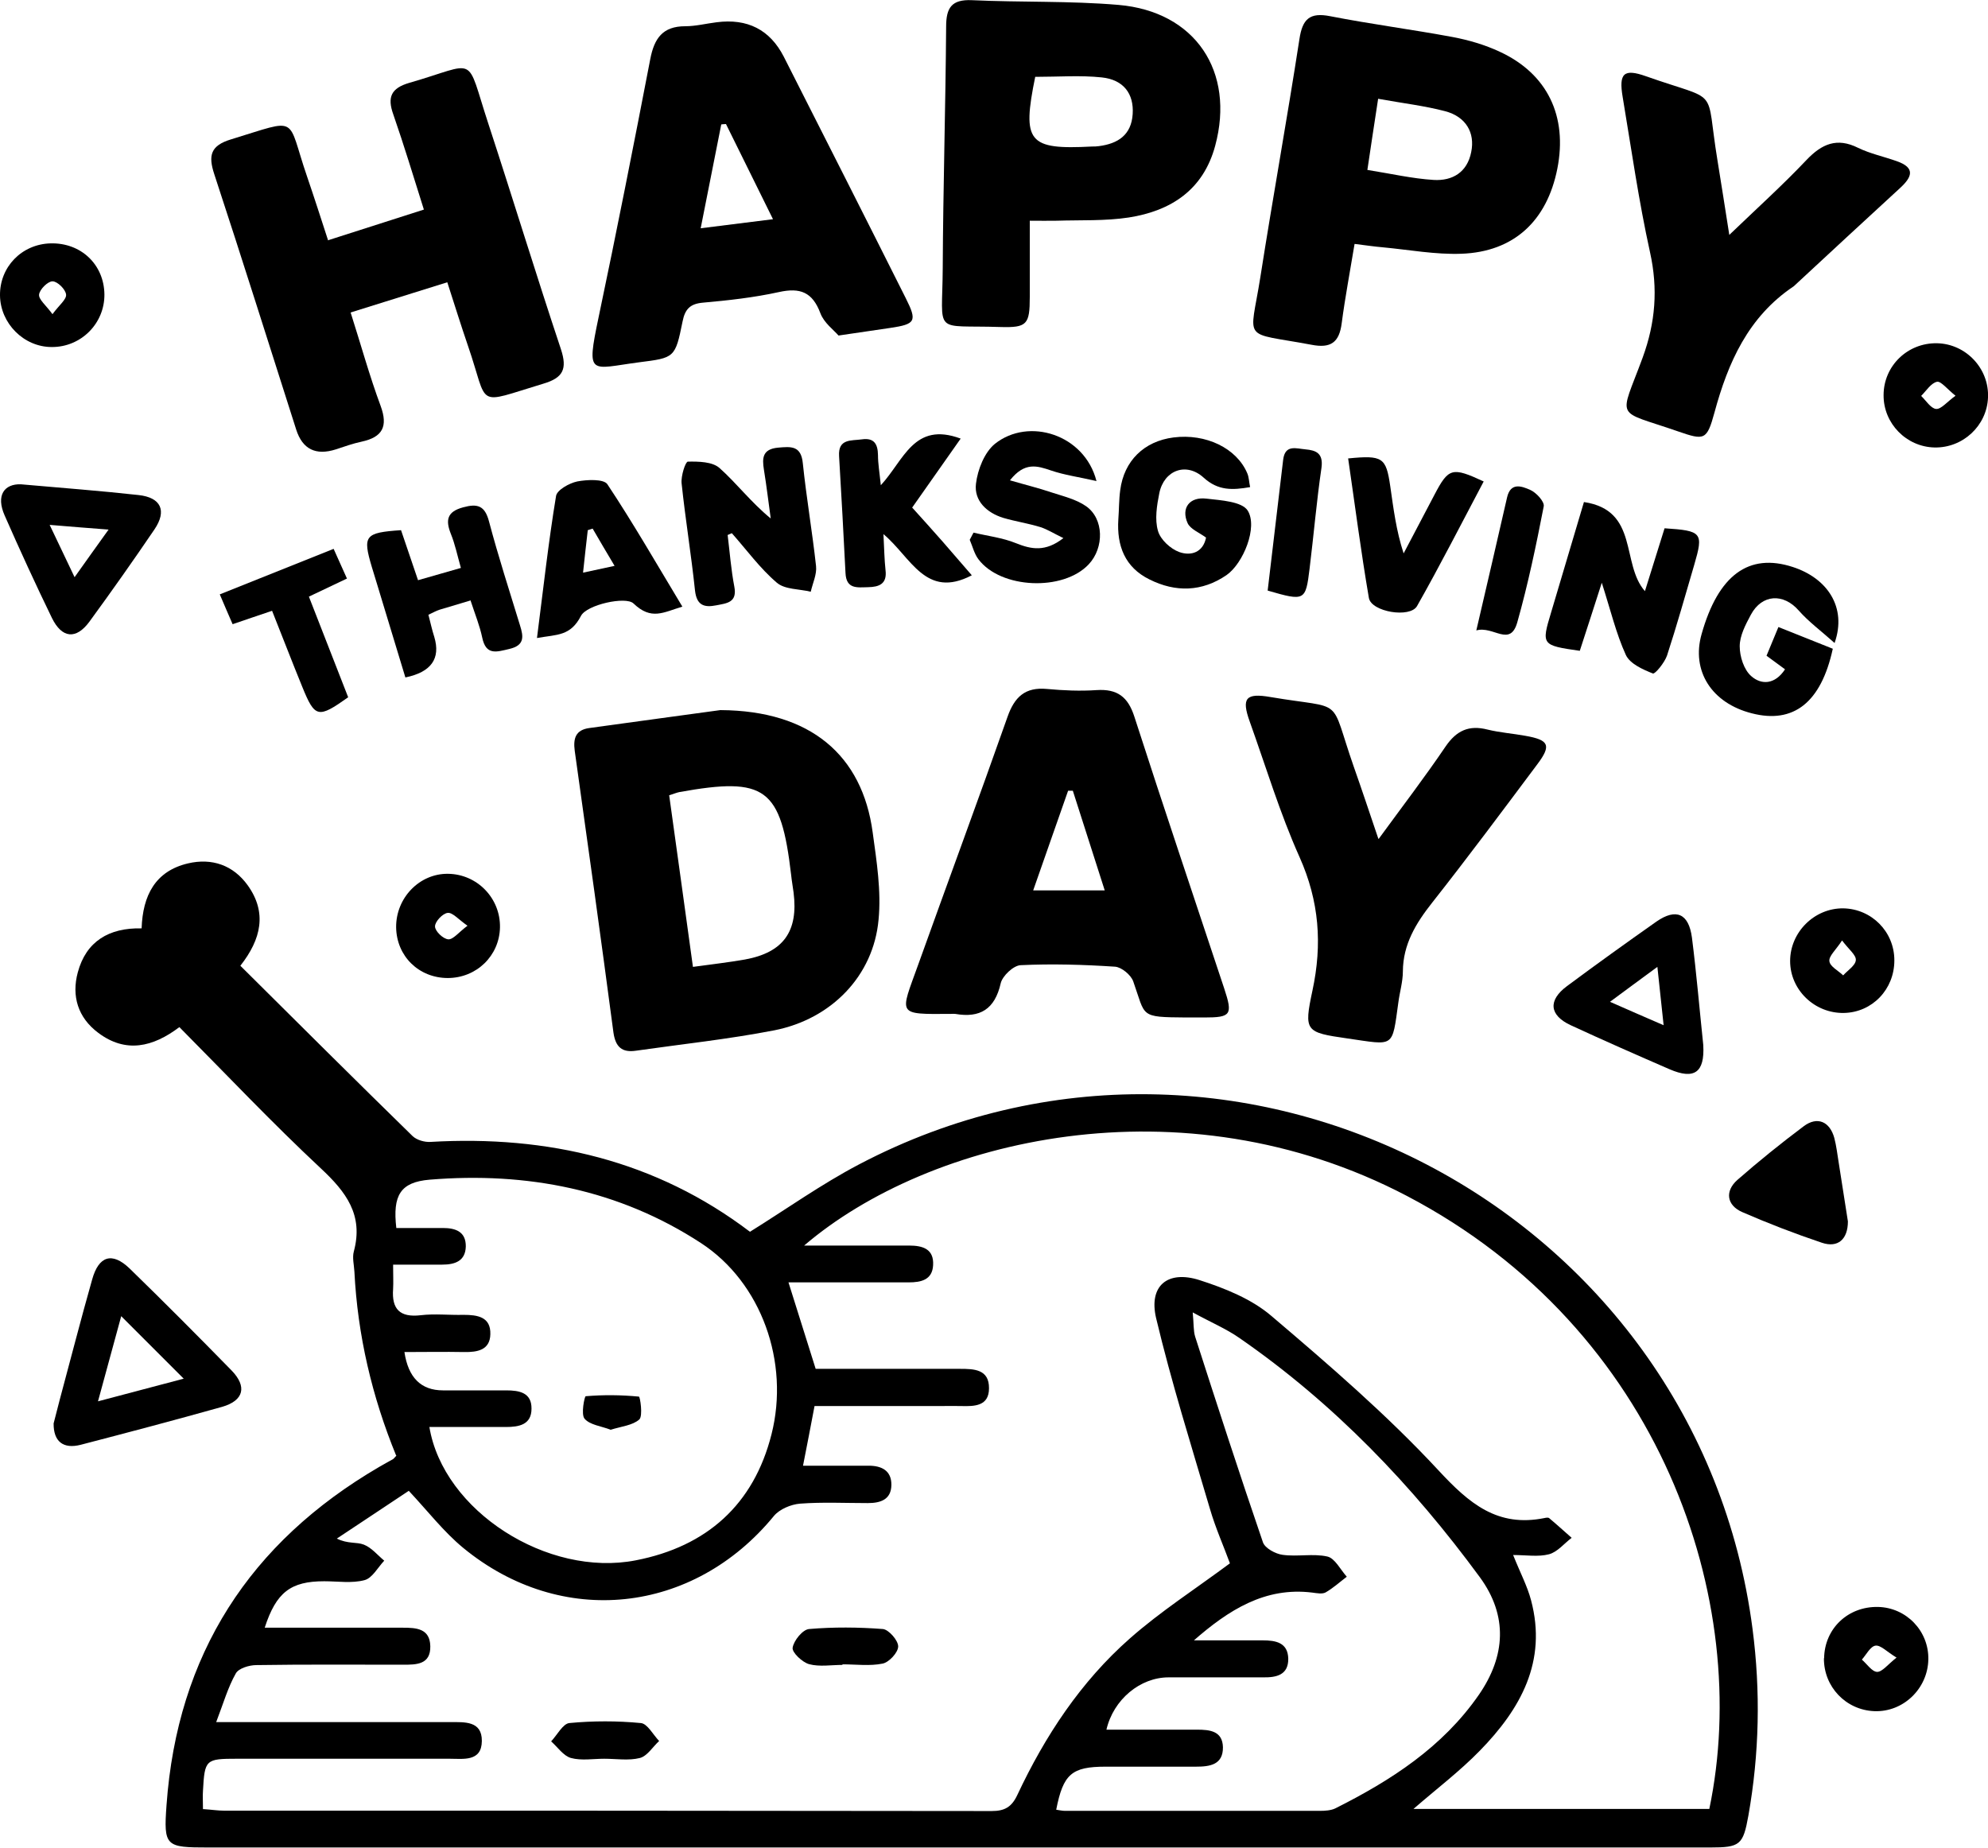 <?xml version="1.0" encoding="UTF-8"?>
<svg id="_图层_2" data-name="图层 2" xmlns="http://www.w3.org/2000/svg" viewBox="0 0 105.29 97.86">
  <g id="_图层_2-2" data-name=" 图层 2">
    <g>
      <path d="M20.98,77.09c-1.28-3.13-2.04-6.37-2.21-9.74-.02-.36-.12-.74-.03-1.07,.52-1.93-.41-3.15-1.75-4.4-2.56-2.39-4.97-4.94-7.49-7.48-1.4,1.06-2.84,1.4-4.3,.3-1.07-.8-1.42-1.94-1.08-3.2,.44-1.64,1.65-2.37,3.38-2.33,.06-1.74,.72-3.03,2.45-3.44,1.27-.3,2.4,.09,3.17,1.16,1.03,1.44,.72,2.85-.39,4.26,3.05,3.03,6.07,6.04,9.12,9.02,.22,.21,.63,.33,.95,.31,6.21-.36,11.94,.98,16.92,4.76,1.93-1.2,3.78-2.52,5.78-3.57,19.94-10.47,44.42,2.27,47.32,24.61,.43,3.3,.36,6.6-.22,9.88-.28,1.56-.44,1.69-2.03,1.69-12.92,0-25.83,0-38.75,0-13.59,0-27.19,0-40.78,0-2.27,0-2.38-.05-2.22-2.25,.57-7.96,4.4-13.9,11.27-17.91,.24-.14,.48-.27,.73-.41,.03-.02,.06-.06,.18-.19Zm-10.18,18.73c.44,.03,.75,.08,1.06,.08,13.55,0,27.11,0,40.66,.02,.69,0,1.06-.21,1.36-.85,1.47-3.13,3.36-6,5.96-8.29,1.62-1.43,3.47-2.62,5.3-3.98-.32-.88-.76-1.86-1.06-2.89-.99-3.36-2.04-6.7-2.85-10.1-.4-1.71,.61-2.55,2.3-2.01,1.34,.43,2.76,1,3.81,1.9,3.06,2.6,6.12,5.24,8.84,8.17,1.63,1.76,3.13,3.04,5.63,2.53,.08-.02,.19-.03,.23,0,.41,.34,.8,.7,1.2,1.05-.4,.3-.75,.75-1.2,.87-.57,.15-1.21,.04-1.9,.04,.37,.93,.75,1.64,.95,2.4,.86,3.24-.56,5.76-2.71,7.96-1.06,1.09-2.29,2.02-3.52,3.09h15.67c2.3-10.98-2.56-25.42-16.02-32.47-11.95-6.26-25.33-3.01-31.92,2.63,1.91,0,3.74,0,5.56,0,.72,0,1.32,.18,1.27,1.04-.04,.78-.64,.91-1.29,.91-2.1,0-4.21,0-6.37,0,.5,1.59,.96,3.05,1.44,4.58,.39,0,.79,0,1.18,0,2.15,0,4.31,0,6.46,0,.75,0,1.55,.02,1.54,1.03,0,.95-.77,.96-1.48,.94-.36-.01-.72,0-1.08,0-2.22,0-4.45,0-6.68,0-.21,1.1-.39,2.05-.61,3.16,1.27,0,2.38,0,3.48,0,.67,0,1.21,.25,1.2,1.02-.01,.78-.58,.96-1.25,.96-1.2,0-2.4-.06-3.59,.03-.48,.04-1.08,.29-1.38,.65-4.27,5.21-11.26,5.97-16.46,1.69-1.03-.85-1.86-1.93-2.88-3.02-1.24,.82-2.52,1.68-3.81,2.53,.58,.29,1.05,.17,1.43,.32,.41,.16,.73,.56,1.08,.85-.34,.36-.63,.92-1.04,1.03-.67,.18-1.42,.06-2.14,.06-1.77,0-2.54,.58-3.15,2.46,2.46,0,4.88,0,7.31,0,.72,0,1.44,.04,1.46,.98,.02,.98-.74,.98-1.44,.98-2.59,0-5.18-.02-7.77,.02-.38,0-.94,.17-1.09,.44-.42,.74-.66,1.59-1.04,2.58,.62,0,1,0,1.39,0,3.67,0,7.34,0,11,0,.77,0,1.69-.07,1.68,1-.01,1.11-.98,.94-1.72,.94-3.75,0-7.49,0-11.24,0-1.67,0-1.72,.04-1.81,1.7-.02,.27,0,.55,0,.97Zm11.94-20.25c.73,4.45,6.26,7.99,10.94,7.07,3.75-.73,6.24-2.95,7.18-6.67,.97-3.82-.53-8.04-3.73-10.13-4.35-2.84-9.23-3.78-14.37-3.36-1.56,.13-1.97,.83-1.77,2.56,.81,0,1.64,0,2.47,0,.68,0,1.22,.2,1.21,.98-.02,.77-.57,.96-1.25,.96-.86,0-1.72,0-2.6,0,0,.58,.02,.93,0,1.29-.08,1.06,.35,1.52,1.46,1.39,.75-.09,1.51,0,2.27-.02,.73,0,1.45,.1,1.42,1.03-.02,.84-.69,.95-1.38,.94-1.05-.02-2.09,0-3.17,0q.3,2.03,2.04,2.03c1.12,0,2.23,0,3.35,0,.7,0,1.35,.12,1.34,.97,0,.85-.66,.97-1.36,.97-1.35,0-2.69,0-4.06,0Zm40.47,11.31c1.22,0,2.44,0,3.66,0,.69,0,1.34,.11,1.36,.97,.01,.86-.62,1-1.32,.99-1.67,0-3.35,0-5.02,0-1.5,0-2.92,1.17-3.29,2.77,1.6,0,3.2,0,4.79,0,.69,0,1.36,.07,1.38,.93,.01,.93-.69,1.03-1.43,1.03-1.59,0-3.19,0-4.78,0-1.8,0-2.25,.39-2.62,2.28,.15,.02,.31,.06,.46,.06,4.5,0,9.01,0,13.51,0,.27,0,.58-.02,.81-.13,2.95-1.48,5.68-3.24,7.6-6.01,1.42-2.05,1.55-4.19,.06-6.23-3.58-4.88-7.73-9.21-12.73-12.67-.7-.49-1.51-.83-2.48-1.36,.06,.61,.03,.97,.13,1.29,1.17,3.64,2.35,7.27,3.59,10.89,.11,.31,.66,.61,1.04,.66,.78,.11,1.62-.08,2.37,.09,.4,.09,.69,.69,1.03,1.07-.37,.28-.72,.6-1.12,.83-.18,.1-.47,.04-.71,.01-2.5-.31-4.43,.92-6.29,2.55Z"/>
      <path d="M38.17,37.61c4.76,.03,7.5,2.39,8.05,6.48,.21,1.53,.46,3.11,.31,4.63-.27,2.95-2.48,5.25-5.52,5.85-2.42,.47-4.88,.73-7.33,1.08-.74,.11-1.08-.2-1.19-.96-.66-4.98-1.35-9.95-2.05-14.92-.09-.67,.05-1.11,.77-1.21,2.52-.35,5.05-.69,6.94-.95Zm-2.73,4.5c.42,3.03,.84,6.03,1.26,9.1,1.03-.14,1.89-.24,2.75-.39,2.04-.37,2.84-1.49,2.58-3.55-.04-.32-.1-.63-.13-.94-.54-4.6-1.35-5.2-5.91-4.38-.15,.03-.29,.09-.54,.17Z"/>
      <path d="M17.36,12.73c1.72-.55,3.34-1.07,5.09-1.63-.55-1.74-1.05-3.4-1.62-5.04-.33-.92-.11-1.39,.84-1.67,3.7-1.06,2.96-1.59,4.2,2.18,1.3,3.97,2.52,7.97,3.84,11.93,.34,1.04,.12,1.51-.93,1.82-3.69,1.11-2.86,1.28-4-2.02-.36-1.05-.69-2.11-1.09-3.35-1.69,.53-3.33,1.04-5.12,1.6,.55,1.72,1,3.36,1.59,4.95,.4,1.09,.1,1.65-1,1.89-.47,.1-.92,.26-1.37,.41q-1.6,.51-2.1-1.04c-1.44-4.51-2.86-9.03-4.34-13.53-.33-1-.2-1.52,.89-1.85,3.68-1.12,2.91-1.26,4.03,1.99,.37,1.08,.72,2.17,1.1,3.34Z"/>
      <path d="M44.41,17.77c-.25-.29-.77-.67-.96-1.18-.42-1.12-1.07-1.37-2.2-1.12-1.32,.29-2.67,.44-4.02,.56-.68,.06-.95,.34-1.08,1-.39,1.93-.42,1.92-2.31,2.16-2.59,.34-2.8,.78-2.14-2.37,.96-4.56,1.86-9.12,2.74-13.69,.21-1.09,.65-1.74,1.85-1.74,.55,0,1.1-.14,1.66-.21q2.46-.32,3.56,1.82c2.16,4.26,4.32,8.52,6.46,12.79,.62,1.23,.52,1.38-.83,1.58-.79,.12-1.57,.23-2.72,.4Zm-3.47-6.16c-.89-1.8-1.69-3.42-2.49-5.04-.08,0-.17,.01-.25,.02-.35,1.76-.7,3.53-1.09,5.5,1.35-.17,2.5-.31,3.83-.48Z"/>
      <path d="M62.82,53.89c-2.5-.02-2.13-.03-2.8-1.91-.12-.34-.61-.75-.96-.78-1.67-.11-3.35-.16-5.01-.08-.38,.02-.96,.57-1.05,.96-.31,1.37-1.09,1.85-2.41,1.62-.08-.01-.16,0-.24,0-2.89,.02-2.68,.07-1.73-2.58,1.57-4.38,3.19-8.75,4.74-13.15,.37-1.06,.94-1.59,2.09-1.48,.87,.08,1.75,.12,2.63,.06,1.09-.07,1.66,.35,2,1.41,1.55,4.81,3.17,9.6,4.76,14.4,.46,1.39,.36,1.53-1.06,1.53-.32,0-.64,0-.96,0Zm-6.01-12.01c-.08,0-.16,0-.24,0-.6,1.72-1.21,3.44-1.85,5.28h3.79c-.59-1.85-1.14-3.57-1.69-5.28Z"/>
      <path d="M71.74,12.93c-.24,1.46-.5,2.82-.68,4.19-.13,1.02-.58,1.34-1.6,1.14-3.74-.7-3.26-.09-2.71-3.57,.66-4.21,1.42-8.4,2.07-12.61,.16-1.07,.54-1.44,1.64-1.22,2.15,.42,4.32,.7,6.47,1.1,.85,.16,1.71,.41,2.5,.78,2.53,1.17,3.6,3.42,3.05,6.2-.55,2.76-2.3,4.4-5.08,4.5-1.38,.05-2.76-.21-4.15-.34-.47-.04-.93-.11-1.5-.18Zm1.25-7.7c-.21,1.35-.38,2.51-.57,3.77,1.26,.2,2.38,.46,3.51,.53,.99,.06,1.78-.4,1.99-1.48,.21-1.02-.28-1.87-1.38-2.16-1.1-.29-2.24-.42-3.56-.66Z"/>
      <path d="M54.54,11.69c0,1.44,0,2.74,0,4.04,0,1.46-.15,1.63-1.55,1.59-3.63-.12-3.08,.48-3.06-3.13,.02-4.26,.15-8.52,.18-12.78,0-1,.29-1.45,1.37-1.4,2.58,.12,5.18,.03,7.76,.25,4.07,.35,6.18,3.53,5.12,7.46-.63,2.34-2.34,3.45-4.58,3.8-1.25,.19-2.54,.13-3.81,.17-.43,.01-.85,0-1.44,0Zm.29-7.63c-.71,3.47-.38,3.88,3.01,3.7,.12,0,.24,0,.36-.02,1.01-.13,1.72-.59,1.79-1.7,.07-1.07-.48-1.82-1.64-1.94-1.13-.12-2.28-.03-3.51-.03Z"/>
      <path d="M91.59,12.44c1.49-1.43,2.84-2.65,4.09-3.97,.81-.85,1.61-1.2,2.73-.64,.64,.31,1.35,.46,2.03,.7,1.05,.36,.81,.87,.17,1.45-1.85,1.7-3.69,3.4-5.53,5.11-.03,.03-.06,.06-.09,.08-2.4,1.61-3.47,4.03-4.19,6.69-.4,1.46-.53,1.47-1.92,.99-3.39-1.18-3.12-.54-1.88-3.91,.68-1.86,.82-3.64,.39-5.58-.6-2.72-.99-5.48-1.45-8.23-.21-1.25,.06-1.51,1.24-1.09,4,1.41,3.12,.44,3.78,4.44,.2,1.24,.4,2.49,.63,3.97Z"/>
      <path d="M73.02,44.43c1.27-1.74,2.45-3.28,3.54-4.89,.58-.85,1.24-1.15,2.22-.9,.65,.16,1.34,.21,2,.33,1.26,.22,1.4,.5,.64,1.51-1.84,2.46-3.67,4.92-5.57,7.33-.86,1.09-1.54,2.2-1.55,3.64,0,.55-.17,1.1-.24,1.65-.34,2.44-.18,2.26-2.7,1.9-2.22-.32-2.31-.37-1.85-2.53,.53-2.46,.36-4.74-.68-7.07-1.04-2.32-1.78-4.78-2.64-7.18-.45-1.25-.21-1.53,1.11-1.3,4.01,.68,3.07-.12,4.4,3.69,.42,1.19,.82,2.39,1.3,3.81Z"/>
      <path d="M2.84,75.39c.09-.36,.21-.82,.33-1.28,.57-2.11,1.11-4.23,1.71-6.34,.35-1.26,1.06-1.47,1.98-.59,1.83,1.78,3.62,3.58,5.4,5.4,.84,.86,.65,1.6-.49,1.93-2.49,.7-4.99,1.36-7.49,2.01-.93,.24-1.45-.17-1.44-1.13Zm6.89-2.37c-1.17-1.17-2.19-2.19-3.31-3.31-.4,1.47-.79,2.89-1.23,4.51,1.67-.44,3.07-.81,4.54-1.2Z"/>
      <path d="M84.84,30.85c-.45,1.4-.81,2.52-1.17,3.62-2.02-.29-2.04-.31-1.52-2.03,.57-1.93,1.15-3.86,1.74-5.85,2.93,.44,1.95,3.27,3.23,4.72,.35-1.13,.7-2.25,1.04-3.33,1.99,.13,2.07,.23,1.57,1.94-.47,1.6-.92,3.21-1.44,4.8-.13,.38-.64,1-.75,.95-.53-.21-1.21-.51-1.43-.98-.52-1.14-.81-2.38-1.28-3.84Z"/>
      <path d="M38.54,28.35c.11,.9,.18,1.82,.35,2.71,.17,.86-.4,.89-.95,1-.65,.13-1.04,0-1.13-.78-.2-1.9-.51-3.78-.71-5.68-.04-.39,.2-1.14,.33-1.15,.57-.01,1.3,0,1.68,.34,.91,.81,1.66,1.81,2.71,2.67-.12-.86-.22-1.72-.36-2.58-.1-.62-.08-1.09,.74-1.17,.69-.06,1.23-.12,1.32,.83,.19,1.82,.5,3.62,.7,5.44,.05,.44-.18,.91-.28,1.36-.61-.15-1.37-.11-1.8-.48-.89-.76-1.6-1.74-2.38-2.62-.08,.03-.15,.07-.23,.1Z"/>
      <path d="M1.1,25.65c2.27,.2,4.26,.35,6.24,.57,1.19,.13,1.51,.83,.84,1.82-1.12,1.65-2.27,3.28-3.44,4.88-.71,.97-1.46,.89-1.99-.19-.87-1.79-1.7-3.6-2.5-5.42-.48-1.08-.02-1.69,.86-1.66Zm4.66,2.4c-1.18-.09-2.06-.16-3.13-.25,.48,1,.86,1.8,1.32,2.77,.62-.87,1.13-1.59,1.8-2.52Z"/>
      <path d="M90.21,55.36c.08,1.44-.47,1.84-1.79,1.27-1.75-.76-3.5-1.53-5.23-2.33-1.14-.53-1.21-1.32-.2-2.07,1.56-1.16,3.15-2.3,4.74-3.42,1.04-.72,1.71-.43,1.88,.85,.24,1.89,.4,3.79,.6,5.69Zm-2.43-4.15c-.92,.68-1.64,1.2-2.51,1.85,1,.44,1.82,.8,2.84,1.24-.12-1.13-.21-1.98-.33-3.09Z"/>
      <path d="M97.17,34.06c-.74-.66-1.38-1.13-1.9-1.72-.81-.93-1.95-.88-2.54,.22-.28,.52-.59,1.11-.59,1.67,0,.54,.22,1.24,.61,1.58,.53,.47,1.25,.46,1.79-.36-.31-.23-.61-.45-.98-.72,.2-.48,.39-.94,.63-1.52,1.03,.41,1.97,.79,2.88,1.15-.62,2.86-2.09,3.99-4.29,3.42-2.13-.54-3.21-2.25-2.66-4.19,.88-3.13,2.5-4.32,4.83-3.56,1.85,.6,2.87,2.15,2.22,4.01Z"/>
      <path d="M24.93,31.8c-.66,.2-1.15,.34-1.64,.49-.18,.06-.35,.15-.6,.27,.11,.42,.19,.8,.31,1.17q.52,1.73-1.53,2.15c-.39-1.29-.79-2.61-1.19-3.92-.2-.65-.39-1.3-.59-1.94-.49-1.65-.37-1.81,1.55-1.94,.28,.83,.57,1.68,.9,2.65,.77-.22,1.48-.42,2.27-.65-.19-.67-.31-1.26-.53-1.8-.29-.73-.21-1.18,.65-1.41,.76-.21,1.15-.09,1.37,.75,.49,1.85,1.08,3.67,1.64,5.5,.19,.6,.25,1.06-.56,1.25-.68,.16-1.24,.36-1.44-.6-.13-.62-.37-1.21-.61-1.94Z"/>
      <path d="M63.87,28.47c-.35-.26-.82-.44-.97-.76-.36-.8,.1-1.41,1-1.3,.77,.09,1.87,.15,2.18,.63,.55,.87-.23,2.8-1.12,3.42-1.3,.89-2.7,.92-4.08,.23-1.3-.64-1.74-1.78-1.65-3.18,.04-.52,.03-1.04,.1-1.55,.2-1.55,1.26-2.59,2.82-2.79,1.72-.22,3.35,.57,3.91,1.9,.09,.21,.09,.45,.15,.73-.93,.16-1.69,.2-2.46-.5-.92-.84-2.1-.4-2.35,.82-.13,.65-.25,1.39-.07,2,.13,.46,.66,.95,1.13,1.12,.62,.22,1.27,.02,1.42-.79Z"/>
      <path d="M58.08,25.48c-.96-.22-1.71-.32-2.41-.56-.74-.25-1.4-.47-2.18,.52,.86,.25,1.52,.41,2.17,.63,.64,.21,1.33,.37,1.86,.74,.95,.66,.97,2.2,.14,3.08-1.35,1.44-4.66,1.3-5.84-.27-.22-.29-.31-.68-.46-1.03,.07-.13,.13-.25,.2-.38,.75,.18,1.54,.27,2.25,.56,.82,.33,1.56,.47,2.51-.27-.5-.24-.84-.46-1.21-.58-.65-.2-1.32-.3-1.97-.49-.88-.27-1.56-.91-1.45-1.81,.09-.75,.45-1.66,1-2.11,1.79-1.43,4.75-.5,5.38,1.96Z"/>
      <path d="M48.3,26.87c.57,.63,1.1,1.22,1.62,1.81,.51,.59,1.02,1.18,1.55,1.79-2.45,1.28-3.21-.95-4.68-2.18,.04,.78,.05,1.35,.11,1.91,.09,.73-.34,.89-.93,.9-.56,.01-1.15,.12-1.19-.75-.1-2.06-.22-4.13-.34-6.19-.06-.94,.65-.81,1.21-.89,.64-.09,.84,.24,.85,.83,0,.45,.08,.91,.15,1.6,1.23-1.33,1.75-3.39,4.23-2.47-.83,1.18-1.65,2.35-2.56,3.64Z"/>
      <path d="M28.44,33.79c.34-2.65,.61-5.1,1.01-7.52,.05-.32,.7-.68,1.12-.77,.52-.1,1.41-.14,1.6,.15,1.38,2.08,2.62,4.24,3.97,6.48-1.01,.3-1.64,.74-2.59-.17-.41-.39-2.48,.07-2.78,.66-.56,1.08-1.26,.98-2.32,1.17Zm2.94-5.79c-.08,.03-.17,.05-.25,.08-.08,.7-.16,1.39-.25,2.25,.63-.14,1.1-.24,1.67-.36-.45-.76-.81-1.36-1.16-1.97Z"/>
      <path d="M71.41,24.28c1.82-.18,2-.05,2.22,1.46,.17,1.17,.31,2.35,.71,3.57,.54-1.03,1.09-2.07,1.63-3.1,.75-1.43,.93-1.49,2.61-.71-1.17,2.21-2.3,4.43-3.53,6.6-.37,.65-2.42,.31-2.55-.43-.42-2.45-.74-4.93-1.1-7.4Z"/>
      <path d="M97.87,64.69c0,.94-.52,1.42-1.38,1.13-1.43-.48-2.83-1.02-4.21-1.62-.83-.36-.94-1.11-.26-1.71,1.13-.99,2.31-1.94,3.51-2.84,.72-.54,1.38-.25,1.62,.62,.11,.42,.16,.86,.23,1.29,.17,1.06,.33,2.11,.49,3.13Z"/>
      <path d="M18.38,30.64c-.75,.36-1.34,.64-2.02,.96,.71,1.83,1.4,3.59,2.08,5.33-1.59,1.13-1.76,1.1-2.43-.55-.54-1.32-1.05-2.65-1.6-4.03-.72,.24-1.35,.46-2.09,.71-.22-.5-.41-.95-.68-1.58,2.03-.81,3.96-1.58,6.03-2.41,.24,.54,.44,.98,.7,1.56Z"/>
      <path d="M23.72,51.8c-1.54,0-2.72-1.16-2.74-2.69-.01-1.56,1.24-2.85,2.75-2.83,1.55,.02,2.78,1.3,2.75,2.84-.03,1.5-1.24,2.68-2.77,2.68Zm1.04-2.77c-.49-.34-.79-.71-1.05-.68-.27,.03-.68,.47-.67,.72,0,.25,.43,.66,.7,.68,.26,.02,.55-.37,1.02-.72Z"/>
      <path d="M102.46,23.7c-1.49-.03-2.71-1.27-2.7-2.77,0-1.55,1.27-2.78,2.83-2.75,1.53,.03,2.77,1.34,2.7,2.88-.06,1.49-1.33,2.67-2.83,2.64Zm1.11-2.74c-.44-.35-.77-.78-.98-.74-.32,.07-.57,.48-.84,.75,.26,.25,.51,.66,.79,.69,.27,.02,.57-.37,1.03-.7Z"/>
      <path d="M5.53,15.58c.02,1.55-1.24,2.81-2.79,2.8C1.26,18.38,.02,17.13,0,15.65c-.02-1.51,1.15-2.72,2.68-2.76,1.61-.04,2.83,1.12,2.85,2.7Zm-2.75,1.06c.35-.48,.75-.78,.72-1.04-.03-.28-.46-.7-.72-.7-.25,0-.68,.43-.71,.7-.03,.26,.36,.56,.71,1.04Z"/>
      <path d="M96.61,87.83c.02-1.57,1.26-2.75,2.85-2.72,1.5,.03,2.7,1.27,2.67,2.78-.03,1.55-1.33,2.8-2.86,2.74-1.51-.06-2.68-1.29-2.67-2.8Zm3.83-.04c-.51-.31-.84-.67-1.11-.63-.27,.04-.49,.48-.72,.74,.27,.23,.53,.64,.81,.65,.27,0,.56-.39,1.03-.76Z"/>
      <path d="M100.33,50.87c0,1.53-1.17,2.75-2.67,2.78-1.55,.03-2.85-1.22-2.85-2.75,0-1.53,1.29-2.81,2.82-2.79,1.5,.03,2.7,1.24,2.7,2.75Zm-2.77-1.06c-.33,.51-.71,.83-.67,1.1,.03,.28,.47,.5,.73,.75,.24-.27,.65-.52,.67-.81,.02-.27-.37-.56-.73-1.04Z"/>
      <path d="M67.14,31.27c.28-2.35,.55-4.64,.82-6.92,.1-.83,.7-.59,1.18-.55,.57,.05,.95,.21,.85,.97-.26,1.77-.41,3.56-.63,5.34-.21,1.72-.25,1.74-2.22,1.17Z"/>
      <path d="M78.19,33.39c.6-2.58,1.12-4.81,1.63-7.05,.19-.82,.79-.58,1.21-.4,.33,.14,.78,.63,.73,.88-.4,2.06-.83,4.12-1.4,6.14-.38,1.34-1.27,.17-2.17,.43Z"/>
      <path d="M32.01,93.15c-.59,0-1.22,.11-1.77-.04-.4-.11-.7-.57-1.05-.88,.32-.34,.62-.93,.96-.97,1.26-.12,2.54-.12,3.79,0,.35,.03,.65,.62,.97,.95-.34,.31-.63,.8-1.02,.9-.59,.15-1.26,.04-1.89,.04Z"/>
      <path d="M44.62,88.18c-.59,0-1.22,.11-1.77-.04-.36-.1-.91-.62-.87-.87,.06-.38,.53-.96,.87-.99,1.29-.11,2.61-.1,3.91,0,.31,.03,.81,.6,.81,.92,0,.32-.48,.84-.82,.91-.68,.14-1.41,.04-2.13,.04,0,0,0,.02,0,.03Z"/>
      <path d="M32.33,75.72c-.5-.19-1.09-.25-1.37-.58-.2-.23,0-1.19,.06-1.19,.94-.08,1.88-.07,2.82,.02,.06,0,.22,1.02,.02,1.21-.36,.32-.97,.37-1.53,.55Z"/>
    </g>
  </g>
</svg>